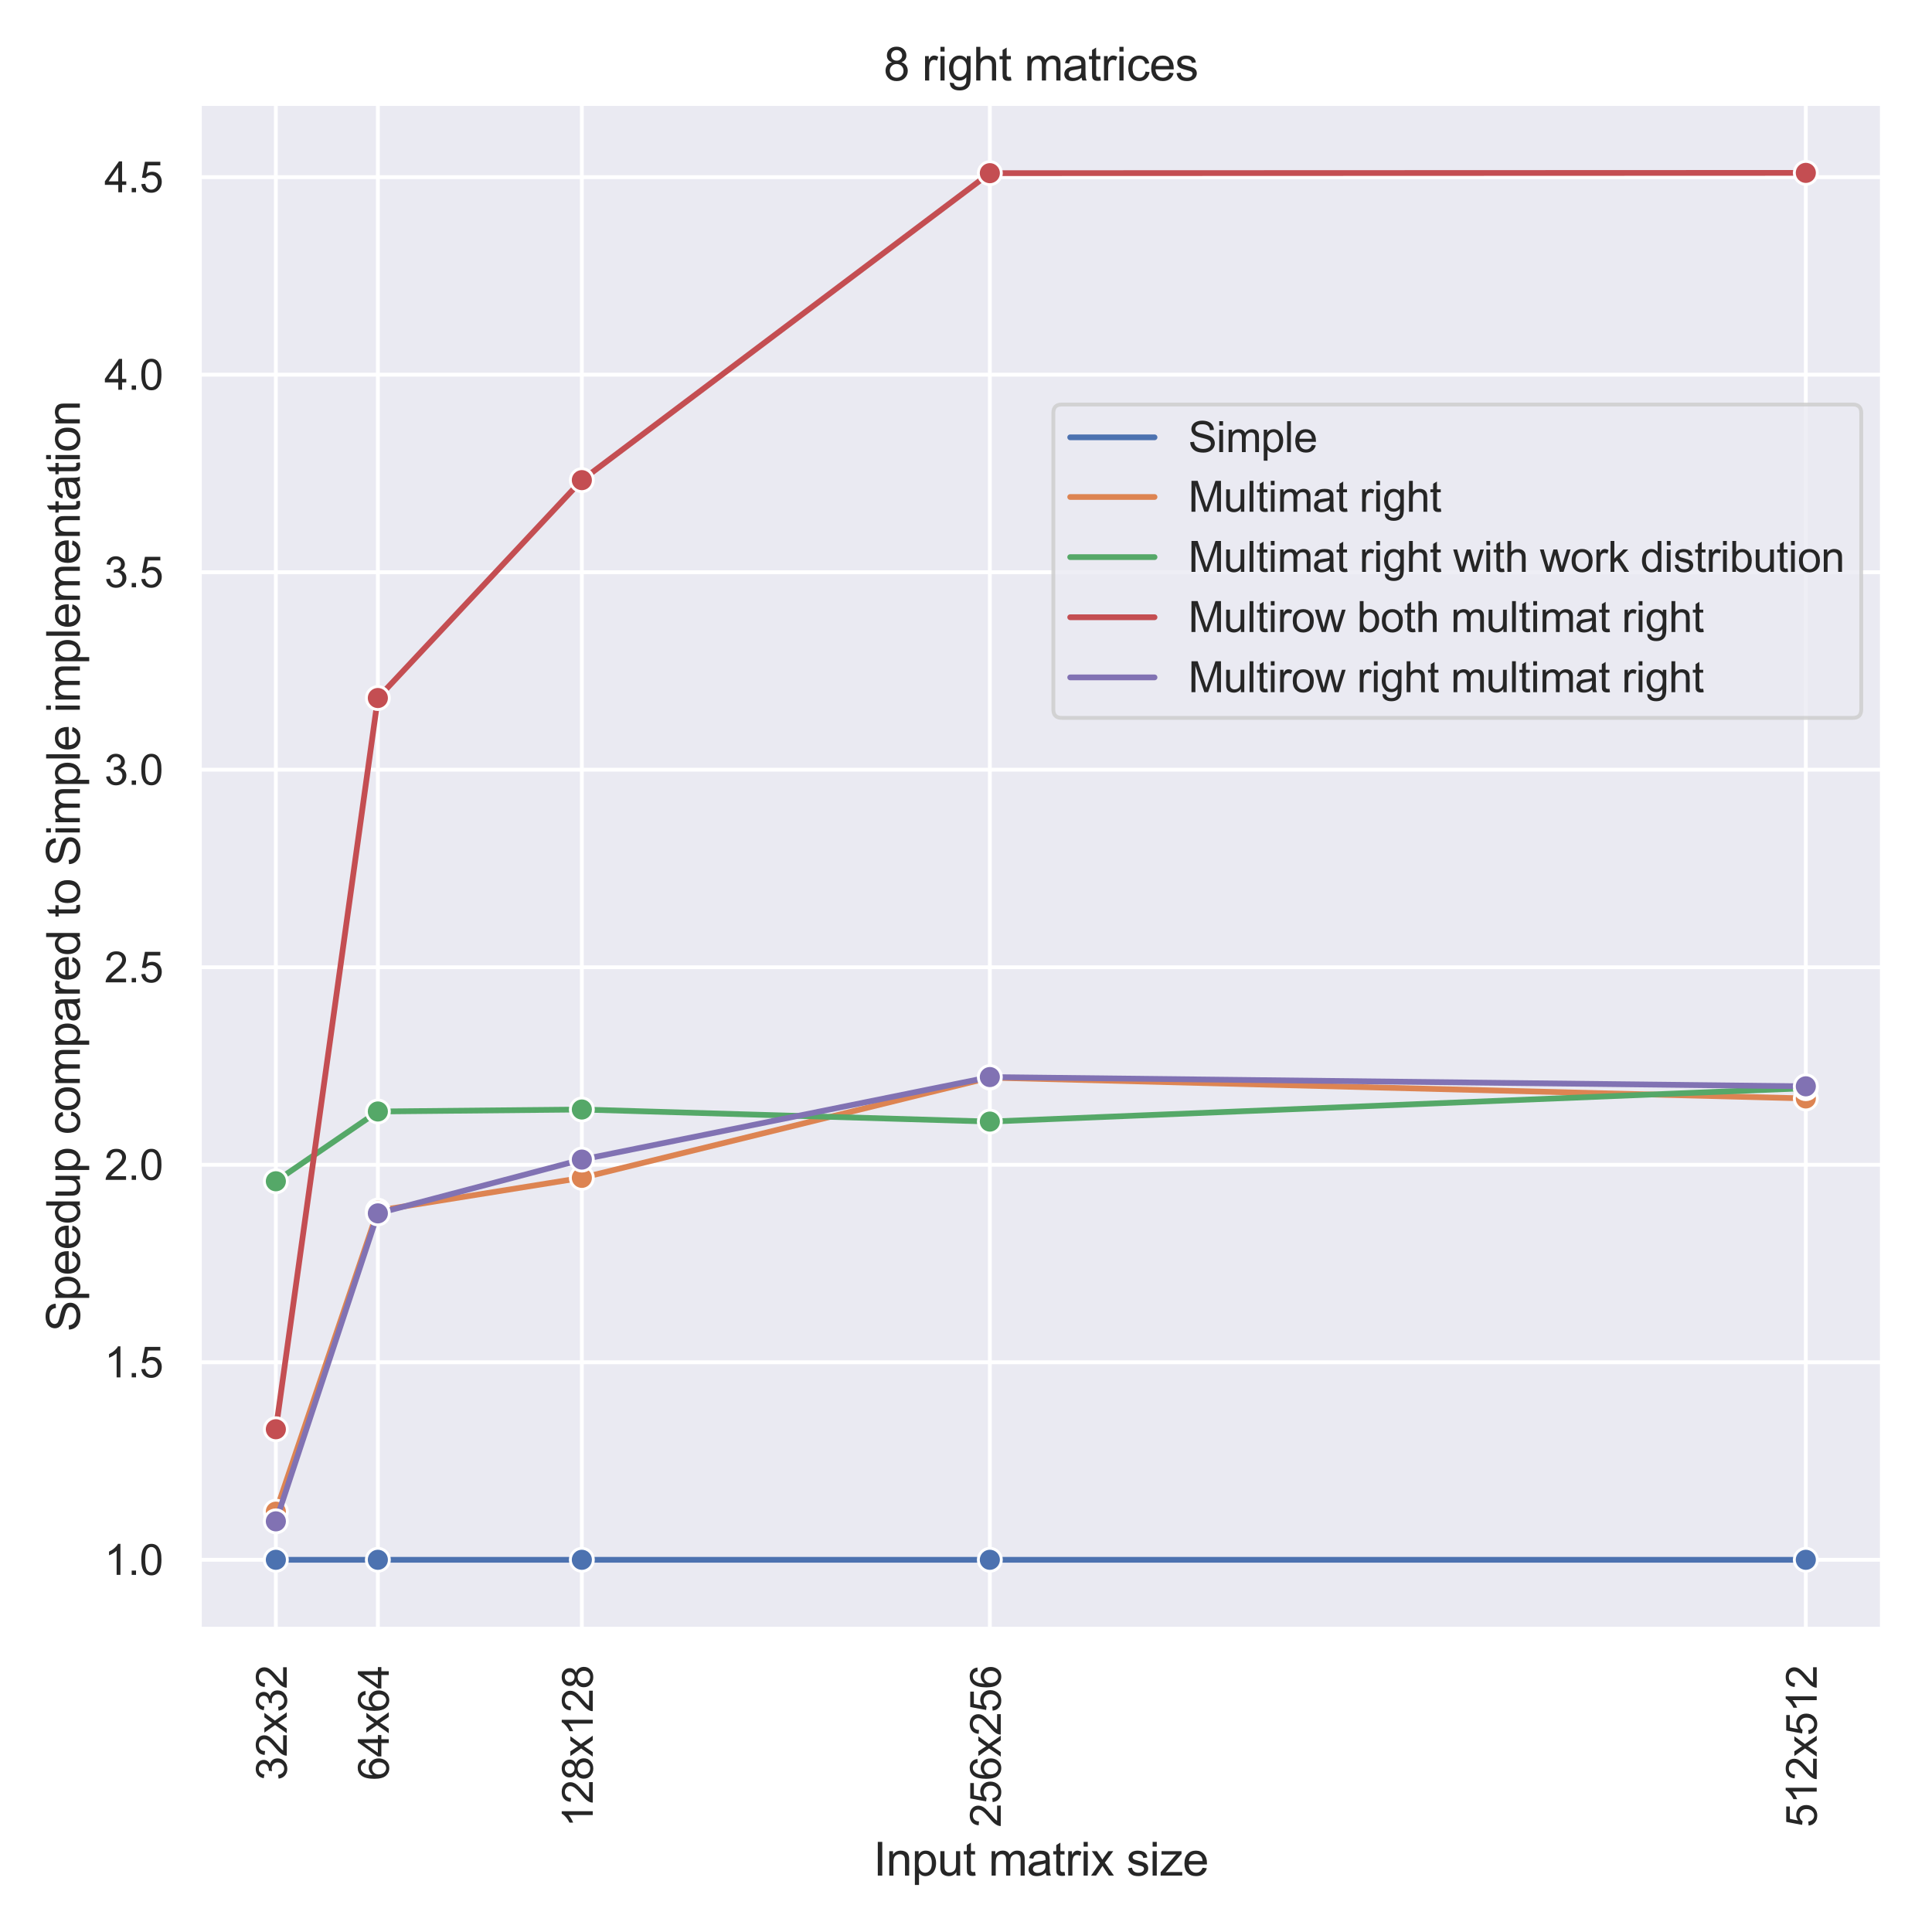 <?xml version="1.0" encoding="utf-8" standalone="no"?>
<!DOCTYPE svg PUBLIC "-//W3C//DTD SVG 1.1//EN"
  "http://www.w3.org/Graphics/SVG/1.1/DTD/svg11.dtd">
<svg xmlns:xlink="http://www.w3.org/1999/xlink" width="504pt" height="504pt" viewBox="0 0 504 504" xmlns="http://www.w3.org/2000/svg" version="1.1">
 <defs>
  <style type="text/css">*{stroke-linejoin: round; stroke-linecap: butt}</style>
 </defs>
 <g id="figure_1">
  <g id="patch_1">
   <path d="M 0 504 
L 504 504 
L 504 0 
L 0 0 
z
" style="fill: #ffffff"/>
  </g>
  <g id="axes_1">
   <g id="patch_2">
    <path d="M 52.007 424.993 
L 491.04 424.993 
L 491.04 27.007 
L 52.007 27.007 
z
" style="fill: #eaeaf2"/>
   </g>
   <g id="matplotlib.axis_1">
    <g id="xtick_1">
     <g id="line2d_1">
      <path d="M 71.963 424.993 
L 71.963 27.007 
" clip-path="url(#pfbb0e0365c)" style="fill: none; stroke: #ffffff; stroke-linecap: round"/>
     </g>
     <g id="text_1">
      <!-- 32x32 -->
      <g style="fill: #262626" transform="translate(74.807 464.461)rotate(-90)scale(0.11 -0.11)">
       <defs>
        <path id="ArialMT-33" d="M 269 1209 
L 831 1284 
Q 928 806 1161 595 
Q 1394 384 1728 384 
Q 2125 384 2398 659 
Q 2672 934 2672 1341 
Q 2672 1728 2419 1979 
Q 2166 2231 1775 2231 
Q 1616 2231 1378 2169 
L 1441 2663 
Q 1497 2656 1531 2656 
Q 1891 2656 2178 2843 
Q 2466 3031 2466 3422 
Q 2466 3731 2256 3934 
Q 2047 4138 1716 4138 
Q 1388 4138 1169 3931 
Q 950 3725 888 3313 
L 325 3413 
Q 428 3978 793 4289 
Q 1159 4600 1703 4600 
Q 2078 4600 2393 4439 
Q 2709 4278 2876 4000 
Q 3044 3722 3044 3409 
Q 3044 3113 2884 2869 
Q 2725 2625 2413 2481 
Q 2819 2388 3044 2092 
Q 3269 1797 3269 1353 
Q 3269 753 2831 336 
Q 2394 -81 1725 -81 
Q 1122 -81 723 278 
Q 325 638 269 1209 
z
" transform="scale(0.016)"/>
        <path id="ArialMT-32" d="M 3222 541 
L 3222 0 
L 194 0 
Q 188 203 259 391 
Q 375 700 629 1000 
Q 884 1300 1366 1694 
Q 2113 2306 2375 2664 
Q 2638 3022 2638 3341 
Q 2638 3675 2398 3904 
Q 2159 4134 1775 4134 
Q 1369 4134 1125 3890 
Q 881 3647 878 3216 
L 300 3275 
Q 359 3922 746 4261 
Q 1134 4600 1788 4600 
Q 2447 4600 2831 4234 
Q 3216 3869 3216 3328 
Q 3216 3053 3103 2787 
Q 2991 2522 2730 2228 
Q 2469 1934 1863 1422 
Q 1356 997 1212 845 
Q 1069 694 975 541 
L 3222 541 
z
" transform="scale(0.016)"/>
        <path id="ArialMT-78" d="M 47 0 
L 1259 1725 
L 138 3319 
L 841 3319 
L 1350 2541 
Q 1494 2319 1581 2169 
Q 1719 2375 1834 2534 
L 2394 3319 
L 3066 3319 
L 1919 1756 
L 3153 0 
L 2463 0 
L 1781 1031 
L 1600 1309 
L 728 0 
L 47 0 
z
" transform="scale(0.016)"/>
       </defs>
       <use xlink:href="#ArialMT-33"/>
       <use xlink:href="#ArialMT-32" x="55.615"/>
       <use xlink:href="#ArialMT-78" x="111.23"/>
       <use xlink:href="#ArialMT-33" x="161.23"/>
       <use xlink:href="#ArialMT-32" x="216.846"/>
      </g>
     </g>
    </g>
    <g id="xtick_2">
     <g id="line2d_2">
      <path d="M 98.571 424.993 
L 98.571 27.007 
" clip-path="url(#pfbb0e0365c)" style="fill: none; stroke: #ffffff; stroke-linecap: round"/>
     </g>
     <g id="text_2">
      <!-- 64x64 -->
      <g style="fill: #262626" transform="translate(101.415 464.461)rotate(-90)scale(0.11 -0.11)">
       <defs>
        <path id="ArialMT-36" d="M 3184 3459 
L 2625 3416 
Q 2550 3747 2413 3897 
Q 2184 4138 1850 4138 
Q 1581 4138 1378 3988 
Q 1113 3794 959 3422 
Q 806 3050 800 2363 
Q 1003 2672 1297 2822 
Q 1591 2972 1913 2972 
Q 2475 2972 2870 2558 
Q 3266 2144 3266 1488 
Q 3266 1056 3080 686 
Q 2894 316 2569 119 
Q 2244 -78 1831 -78 
Q 1128 -78 684 439 
Q 241 956 241 2144 
Q 241 3472 731 4075 
Q 1159 4600 1884 4600 
Q 2425 4600 2770 4297 
Q 3116 3994 3184 3459 
z
M 888 1484 
Q 888 1194 1011 928 
Q 1134 663 1356 523 
Q 1578 384 1822 384 
Q 2178 384 2434 671 
Q 2691 959 2691 1453 
Q 2691 1928 2437 2201 
Q 2184 2475 1800 2475 
Q 1419 2475 1153 2201 
Q 888 1928 888 1484 
z
" transform="scale(0.016)"/>
        <path id="ArialMT-34" d="M 2069 0 
L 2069 1097 
L 81 1097 
L 81 1613 
L 2172 4581 
L 2631 4581 
L 2631 1613 
L 3250 1613 
L 3250 1097 
L 2631 1097 
L 2631 0 
L 2069 0 
z
M 2069 1613 
L 2069 3678 
L 634 1613 
L 2069 1613 
z
" transform="scale(0.016)"/>
       </defs>
       <use xlink:href="#ArialMT-36"/>
       <use xlink:href="#ArialMT-34" x="55.615"/>
       <use xlink:href="#ArialMT-78" x="111.23"/>
       <use xlink:href="#ArialMT-36" x="161.23"/>
       <use xlink:href="#ArialMT-34" x="216.846"/>
      </g>
     </g>
    </g>
    <g id="xtick_3">
     <g id="line2d_3">
      <path d="M 151.787 424.993 
L 151.787 27.007 
" clip-path="url(#pfbb0e0365c)" style="fill: none; stroke: #ffffff; stroke-linecap: round"/>
     </g>
     <g id="text_3">
      <!-- 128x128 -->
      <g style="fill: #262626" transform="translate(154.631 476.695)rotate(-90)scale(0.11 -0.11)">
       <defs>
        <path id="ArialMT-31" d="M 2384 0 
L 1822 0 
L 1822 3584 
Q 1619 3391 1289 3197 
Q 959 3003 697 2906 
L 697 3450 
Q 1169 3672 1522 3987 
Q 1875 4303 2022 4600 
L 2384 4600 
L 2384 0 
z
" transform="scale(0.016)"/>
        <path id="ArialMT-38" d="M 1131 2484 
Q 781 2613 612 2850 
Q 444 3088 444 3419 
Q 444 3919 803 4259 
Q 1163 4600 1759 4600 
Q 2359 4600 2725 4251 
Q 3091 3903 3091 3403 
Q 3091 3084 2923 2848 
Q 2756 2613 2416 2484 
Q 2838 2347 3058 2040 
Q 3278 1734 3278 1309 
Q 3278 722 2862 322 
Q 2447 -78 1769 -78 
Q 1091 -78 675 323 
Q 259 725 259 1325 
Q 259 1772 486 2073 
Q 713 2375 1131 2484 
z
M 1019 3438 
Q 1019 3113 1228 2906 
Q 1438 2700 1772 2700 
Q 2097 2700 2305 2904 
Q 2513 3109 2513 3406 
Q 2513 3716 2298 3927 
Q 2084 4138 1766 4138 
Q 1444 4138 1231 3931 
Q 1019 3725 1019 3438 
z
M 838 1322 
Q 838 1081 952 856 
Q 1066 631 1291 507 
Q 1516 384 1775 384 
Q 2178 384 2440 643 
Q 2703 903 2703 1303 
Q 2703 1709 2433 1975 
Q 2163 2241 1756 2241 
Q 1359 2241 1098 1978 
Q 838 1716 838 1322 
z
" transform="scale(0.016)"/>
       </defs>
       <use xlink:href="#ArialMT-31"/>
       <use xlink:href="#ArialMT-32" x="55.615"/>
       <use xlink:href="#ArialMT-38" x="111.23"/>
       <use xlink:href="#ArialMT-78" x="166.846"/>
       <use xlink:href="#ArialMT-31" x="216.846"/>
       <use xlink:href="#ArialMT-32" x="272.461"/>
       <use xlink:href="#ArialMT-38" x="328.076"/>
      </g>
     </g>
    </g>
    <g id="xtick_4">
     <g id="line2d_4">
      <path d="M 258.219 424.993 
L 258.219 27.007 
" clip-path="url(#pfbb0e0365c)" style="fill: none; stroke: #ffffff; stroke-linecap: round"/>
     </g>
     <g id="text_4">
      <!-- 256x256 -->
      <g style="fill: #262626" transform="translate(261.063 476.695)rotate(-90)scale(0.11 -0.11)">
       <defs>
        <path id="ArialMT-35" d="M 266 1200 
L 856 1250 
Q 922 819 1161 601 
Q 1400 384 1738 384 
Q 2144 384 2425 690 
Q 2706 997 2706 1503 
Q 2706 1984 2436 2262 
Q 2166 2541 1728 2541 
Q 1456 2541 1237 2417 
Q 1019 2294 894 2097 
L 366 2166 
L 809 4519 
L 3088 4519 
L 3088 3981 
L 1259 3981 
L 1013 2750 
Q 1425 3038 1878 3038 
Q 2478 3038 2890 2622 
Q 3303 2206 3303 1553 
Q 3303 931 2941 478 
Q 2500 -78 1738 -78 
Q 1113 -78 717 272 
Q 322 622 266 1200 
z
" transform="scale(0.016)"/>
       </defs>
       <use xlink:href="#ArialMT-32"/>
       <use xlink:href="#ArialMT-35" x="55.615"/>
       <use xlink:href="#ArialMT-36" x="111.23"/>
       <use xlink:href="#ArialMT-78" x="166.846"/>
       <use xlink:href="#ArialMT-32" x="216.846"/>
       <use xlink:href="#ArialMT-35" x="272.461"/>
       <use xlink:href="#ArialMT-36" x="328.076"/>
      </g>
     </g>
    </g>
    <g id="xtick_5">
     <g id="line2d_5">
      <path d="M 471.084 424.993 
L 471.084 27.007 
" clip-path="url(#pfbb0e0365c)" style="fill: none; stroke: #ffffff; stroke-linecap: round"/>
     </g>
     <g id="text_5">
      <!-- 512x512 -->
      <g style="fill: #262626" transform="translate(473.928 476.695)rotate(-90)scale(0.11 -0.11)">
       <use xlink:href="#ArialMT-35"/>
       <use xlink:href="#ArialMT-31" x="55.615"/>
       <use xlink:href="#ArialMT-32" x="111.23"/>
       <use xlink:href="#ArialMT-78" x="166.846"/>
       <use xlink:href="#ArialMT-35" x="216.846"/>
       <use xlink:href="#ArialMT-31" x="272.461"/>
       <use xlink:href="#ArialMT-32" x="328.076"/>
      </g>
     </g>
    </g>
    <g id="text_6">
     <!-- Input matrix size -->
     <g style="fill: #262626" transform="translate(227.844 489.285)scale(0.12 -0.12)">
      <defs>
       <path id="ArialMT-49" d="M 597 0 
L 597 4581 
L 1203 4581 
L 1203 0 
L 597 0 
z
" transform="scale(0.016)"/>
       <path id="ArialMT-6e" d="M 422 0 
L 422 3319 
L 928 3319 
L 928 2847 
Q 1294 3394 1984 3394 
Q 2284 3394 2536 3286 
Q 2788 3178 2913 3003 
Q 3038 2828 3088 2588 
Q 3119 2431 3119 2041 
L 3119 0 
L 2556 0 
L 2556 2019 
Q 2556 2363 2490 2533 
Q 2425 2703 2258 2804 
Q 2091 2906 1866 2906 
Q 1506 2906 1245 2678 
Q 984 2450 984 1813 
L 984 0 
L 422 0 
z
" transform="scale(0.016)"/>
       <path id="ArialMT-70" d="M 422 -1272 
L 422 3319 
L 934 3319 
L 934 2888 
Q 1116 3141 1344 3267 
Q 1572 3394 1897 3394 
Q 2322 3394 2647 3175 
Q 2972 2956 3137 2557 
Q 3303 2159 3303 1684 
Q 3303 1175 3120 767 
Q 2938 359 2589 142 
Q 2241 -75 1856 -75 
Q 1575 -75 1351 44 
Q 1128 163 984 344 
L 984 -1272 
L 422 -1272 
z
M 931 1641 
Q 931 1000 1190 694 
Q 1450 388 1819 388 
Q 2194 388 2461 705 
Q 2728 1022 2728 1688 
Q 2728 2322 2467 2637 
Q 2206 2953 1844 2953 
Q 1484 2953 1207 2617 
Q 931 2281 931 1641 
z
" transform="scale(0.016)"/>
       <path id="ArialMT-75" d="M 2597 0 
L 2597 488 
Q 2209 -75 1544 -75 
Q 1250 -75 995 37 
Q 741 150 617 320 
Q 494 491 444 738 
Q 409 903 409 1263 
L 409 3319 
L 972 3319 
L 972 1478 
Q 972 1038 1006 884 
Q 1059 663 1231 536 
Q 1403 409 1656 409 
Q 1909 409 2131 539 
Q 2353 669 2445 892 
Q 2538 1116 2538 1541 
L 2538 3319 
L 3100 3319 
L 3100 0 
L 2597 0 
z
" transform="scale(0.016)"/>
       <path id="ArialMT-74" d="M 1650 503 
L 1731 6 
Q 1494 -44 1306 -44 
Q 1000 -44 831 53 
Q 663 150 594 308 
Q 525 466 525 972 
L 525 2881 
L 113 2881 
L 113 3319 
L 525 3319 
L 525 4141 
L 1084 4478 
L 1084 3319 
L 1650 3319 
L 1650 2881 
L 1084 2881 
L 1084 941 
Q 1084 700 1114 631 
Q 1144 563 1211 522 
Q 1278 481 1403 481 
Q 1497 481 1650 503 
z
" transform="scale(0.016)"/>
       <path id="ArialMT-20" transform="scale(0.016)"/>
       <path id="ArialMT-6d" d="M 422 0 
L 422 3319 
L 925 3319 
L 925 2853 
Q 1081 3097 1340 3245 
Q 1600 3394 1931 3394 
Q 2300 3394 2536 3241 
Q 2772 3088 2869 2813 
Q 3263 3394 3894 3394 
Q 4388 3394 4653 3120 
Q 4919 2847 4919 2278 
L 4919 0 
L 4359 0 
L 4359 2091 
Q 4359 2428 4304 2576 
Q 4250 2725 4106 2815 
Q 3963 2906 3769 2906 
Q 3419 2906 3187 2673 
Q 2956 2441 2956 1928 
L 2956 0 
L 2394 0 
L 2394 2156 
Q 2394 2531 2256 2718 
Q 2119 2906 1806 2906 
Q 1569 2906 1367 2781 
Q 1166 2656 1075 2415 
Q 984 2175 984 1722 
L 984 0 
L 422 0 
z
" transform="scale(0.016)"/>
       <path id="ArialMT-61" d="M 2588 409 
Q 2275 144 1986 34 
Q 1697 -75 1366 -75 
Q 819 -75 525 192 
Q 231 459 231 875 
Q 231 1119 342 1320 
Q 453 1522 633 1644 
Q 813 1766 1038 1828 
Q 1203 1872 1538 1913 
Q 2219 1994 2541 2106 
Q 2544 2222 2544 2253 
Q 2544 2597 2384 2738 
Q 2169 2928 1744 2928 
Q 1347 2928 1158 2789 
Q 969 2650 878 2297 
L 328 2372 
Q 403 2725 575 2942 
Q 747 3159 1072 3276 
Q 1397 3394 1825 3394 
Q 2250 3394 2515 3294 
Q 2781 3194 2906 3042 
Q 3031 2891 3081 2659 
Q 3109 2516 3109 2141 
L 3109 1391 
Q 3109 606 3145 398 
Q 3181 191 3288 0 
L 2700 0 
Q 2613 175 2588 409 
z
M 2541 1666 
Q 2234 1541 1622 1453 
Q 1275 1403 1131 1340 
Q 988 1278 909 1158 
Q 831 1038 831 891 
Q 831 666 1001 516 
Q 1172 366 1500 366 
Q 1825 366 2078 508 
Q 2331 650 2450 897 
Q 2541 1088 2541 1459 
L 2541 1666 
z
" transform="scale(0.016)"/>
       <path id="ArialMT-72" d="M 416 0 
L 416 3319 
L 922 3319 
L 922 2816 
Q 1116 3169 1280 3281 
Q 1444 3394 1641 3394 
Q 1925 3394 2219 3213 
L 2025 2691 
Q 1819 2813 1613 2813 
Q 1428 2813 1281 2702 
Q 1134 2591 1072 2394 
Q 978 2094 978 1738 
L 978 0 
L 416 0 
z
" transform="scale(0.016)"/>
       <path id="ArialMT-69" d="M 425 3934 
L 425 4581 
L 988 4581 
L 988 3934 
L 425 3934 
z
M 425 0 
L 425 3319 
L 988 3319 
L 988 0 
L 425 0 
z
" transform="scale(0.016)"/>
       <path id="ArialMT-73" d="M 197 991 
L 753 1078 
Q 800 744 1014 566 
Q 1228 388 1613 388 
Q 2000 388 2187 545 
Q 2375 703 2375 916 
Q 2375 1106 2209 1216 
Q 2094 1291 1634 1406 
Q 1016 1563 777 1677 
Q 538 1791 414 1992 
Q 291 2194 291 2438 
Q 291 2659 392 2848 
Q 494 3038 669 3163 
Q 800 3259 1026 3326 
Q 1253 3394 1513 3394 
Q 1903 3394 2198 3281 
Q 2494 3169 2634 2976 
Q 2775 2784 2828 2463 
L 2278 2388 
Q 2241 2644 2061 2787 
Q 1881 2931 1553 2931 
Q 1166 2931 1000 2803 
Q 834 2675 834 2503 
Q 834 2394 903 2306 
Q 972 2216 1119 2156 
Q 1203 2125 1616 2013 
Q 2213 1853 2448 1751 
Q 2684 1650 2818 1456 
Q 2953 1263 2953 975 
Q 2953 694 2789 445 
Q 2625 197 2315 61 
Q 2006 -75 1616 -75 
Q 969 -75 630 194 
Q 291 463 197 991 
z
" transform="scale(0.016)"/>
       <path id="ArialMT-7a" d="M 125 0 
L 125 456 
L 2238 2881 
Q 1878 2863 1603 2863 
L 250 2863 
L 250 3319 
L 2963 3319 
L 2963 2947 
L 1166 841 
L 819 456 
Q 1197 484 1528 484 
L 3063 484 
L 3063 0 
L 125 0 
z
" transform="scale(0.016)"/>
       <path id="ArialMT-65" d="M 2694 1069 
L 3275 997 
Q 3138 488 2766 206 
Q 2394 -75 1816 -75 
Q 1088 -75 661 373 
Q 234 822 234 1631 
Q 234 2469 665 2931 
Q 1097 3394 1784 3394 
Q 2450 3394 2872 2941 
Q 3294 2488 3294 1666 
Q 3294 1616 3291 1516 
L 816 1516 
Q 847 969 1125 678 
Q 1403 388 1819 388 
Q 2128 388 2347 550 
Q 2566 713 2694 1069 
z
M 847 1978 
L 2700 1978 
Q 2663 2397 2488 2606 
Q 2219 2931 1791 2931 
Q 1403 2931 1139 2672 
Q 875 2413 847 1978 
z
" transform="scale(0.016)"/>
      </defs>
      <use xlink:href="#ArialMT-49"/>
      <use xlink:href="#ArialMT-6e" x="27.783"/>
      <use xlink:href="#ArialMT-70" x="83.398"/>
      <use xlink:href="#ArialMT-75" x="139.014"/>
      <use xlink:href="#ArialMT-74" x="194.629"/>
      <use xlink:href="#ArialMT-20" x="222.412"/>
      <use xlink:href="#ArialMT-6d" x="250.195"/>
      <use xlink:href="#ArialMT-61" x="333.496"/>
      <use xlink:href="#ArialMT-74" x="389.111"/>
      <use xlink:href="#ArialMT-72" x="416.895"/>
      <use xlink:href="#ArialMT-69" x="450.195"/>
      <use xlink:href="#ArialMT-78" x="472.412"/>
      <use xlink:href="#ArialMT-20" x="522.412"/>
      <use xlink:href="#ArialMT-73" x="550.195"/>
      <use xlink:href="#ArialMT-69" x="600.195"/>
      <use xlink:href="#ArialMT-7a" x="622.412"/>
      <use xlink:href="#ArialMT-65" x="672.412"/>
     </g>
    </g>
   </g>
   <g id="matplotlib.axis_2">
    <g id="ytick_1">
     <g id="line2d_6">
      <path d="M 52.007 406.903 
L 491.04 406.903 
" clip-path="url(#pfbb0e0365c)" style="fill: none; stroke: #ffffff; stroke-linecap: round"/>
     </g>
     <g id="text_7">
      <!-- 1.0 -->
      <g style="fill: #262626" transform="translate(27.217 410.84)scale(0.11 -0.11)">
       <defs>
        <path id="ArialMT-2e" d="M 581 0 
L 581 641 
L 1222 641 
L 1222 0 
L 581 0 
z
" transform="scale(0.016)"/>
        <path id="ArialMT-30" d="M 266 2259 
Q 266 3072 433 3567 
Q 600 4063 929 4331 
Q 1259 4600 1759 4600 
Q 2128 4600 2406 4451 
Q 2684 4303 2865 4023 
Q 3047 3744 3150 3342 
Q 3253 2941 3253 2259 
Q 3253 1453 3087 958 
Q 2922 463 2592 192 
Q 2263 -78 1759 -78 
Q 1097 -78 719 397 
Q 266 969 266 2259 
z
M 844 2259 
Q 844 1131 1108 757 
Q 1372 384 1759 384 
Q 2147 384 2411 759 
Q 2675 1134 2675 2259 
Q 2675 3391 2411 3762 
Q 2147 4134 1753 4134 
Q 1366 4134 1134 3806 
Q 844 3388 844 2259 
z
" transform="scale(0.016)"/>
       </defs>
       <use xlink:href="#ArialMT-31"/>
       <use xlink:href="#ArialMT-2e" x="55.615"/>
       <use xlink:href="#ArialMT-30" x="83.398"/>
      </g>
     </g>
    </g>
    <g id="ytick_2">
     <g id="line2d_7">
      <path d="M 52.007 355.376 
L 491.04 355.376 
" clip-path="url(#pfbb0e0365c)" style="fill: none; stroke: #ffffff; stroke-linecap: round"/>
     </g>
     <g id="text_8">
      <!-- 1.5 -->
      <g style="fill: #262626" transform="translate(27.217 359.313)scale(0.11 -0.11)">
       <use xlink:href="#ArialMT-31"/>
       <use xlink:href="#ArialMT-2e" x="55.615"/>
       <use xlink:href="#ArialMT-35" x="83.398"/>
      </g>
     </g>
    </g>
    <g id="ytick_3">
     <g id="line2d_8">
      <path d="M 52.007 303.849 
L 491.04 303.849 
" clip-path="url(#pfbb0e0365c)" style="fill: none; stroke: #ffffff; stroke-linecap: round"/>
     </g>
     <g id="text_9">
      <!-- 2.0 -->
      <g style="fill: #262626" transform="translate(27.217 307.786)scale(0.11 -0.11)">
       <use xlink:href="#ArialMT-32"/>
       <use xlink:href="#ArialMT-2e" x="55.615"/>
       <use xlink:href="#ArialMT-30" x="83.398"/>
      </g>
     </g>
    </g>
    <g id="ytick_4">
     <g id="line2d_9">
      <path d="M 52.007 252.322 
L 491.04 252.322 
" clip-path="url(#pfbb0e0365c)" style="fill: none; stroke: #ffffff; stroke-linecap: round"/>
     </g>
     <g id="text_10">
      <!-- 2.5 -->
      <g style="fill: #262626" transform="translate(27.217 256.259)scale(0.11 -0.11)">
       <use xlink:href="#ArialMT-32"/>
       <use xlink:href="#ArialMT-2e" x="55.615"/>
       <use xlink:href="#ArialMT-35" x="83.398"/>
      </g>
     </g>
    </g>
    <g id="ytick_5">
     <g id="line2d_10">
      <path d="M 52.007 200.796 
L 491.04 200.796 
" clip-path="url(#pfbb0e0365c)" style="fill: none; stroke: #ffffff; stroke-linecap: round"/>
     </g>
     <g id="text_11">
      <!-- 3.0 -->
      <g style="fill: #262626" transform="translate(27.217 204.732)scale(0.11 -0.11)">
       <use xlink:href="#ArialMT-33"/>
       <use xlink:href="#ArialMT-2e" x="55.615"/>
       <use xlink:href="#ArialMT-30" x="83.398"/>
      </g>
     </g>
    </g>
    <g id="ytick_6">
     <g id="line2d_11">
      <path d="M 52.007 149.269 
L 491.04 149.269 
" clip-path="url(#pfbb0e0365c)" style="fill: none; stroke: #ffffff; stroke-linecap: round"/>
     </g>
     <g id="text_12">
      <!-- 3.5 -->
      <g style="fill: #262626" transform="translate(27.217 153.206)scale(0.11 -0.11)">
       <use xlink:href="#ArialMT-33"/>
       <use xlink:href="#ArialMT-2e" x="55.615"/>
       <use xlink:href="#ArialMT-35" x="83.398"/>
      </g>
     </g>
    </g>
    <g id="ytick_7">
     <g id="line2d_12">
      <path d="M 52.007 97.742 
L 491.04 97.742 
" clip-path="url(#pfbb0e0365c)" style="fill: none; stroke: #ffffff; stroke-linecap: round"/>
     </g>
     <g id="text_13">
      <!-- 4.0 -->
      <g style="fill: #262626" transform="translate(27.217 101.679)scale(0.11 -0.11)">
       <use xlink:href="#ArialMT-34"/>
       <use xlink:href="#ArialMT-2e" x="55.615"/>
       <use xlink:href="#ArialMT-30" x="83.398"/>
      </g>
     </g>
    </g>
    <g id="ytick_8">
     <g id="line2d_13">
      <path d="M 52.007 46.215 
L 491.04 46.215 
" clip-path="url(#pfbb0e0365c)" style="fill: none; stroke: #ffffff; stroke-linecap: round"/>
     </g>
     <g id="text_14">
      <!-- 4.5 -->
      <g style="fill: #262626" transform="translate(27.217 50.152)scale(0.11 -0.11)">
       <use xlink:href="#ArialMT-34"/>
       <use xlink:href="#ArialMT-2e" x="55.615"/>
       <use xlink:href="#ArialMT-35" x="83.398"/>
      </g>
     </g>
    </g>
    <g id="text_15">
     <!-- Speedup compared to Simple implementation -->
     <g style="fill: #262626" transform="translate(20.832 347.395)rotate(-90)scale(0.12 -0.12)">
      <defs>
       <path id="ArialMT-53" d="M 288 1472 
L 859 1522 
Q 900 1178 1048 958 
Q 1197 738 1509 602 
Q 1822 466 2213 466 
Q 2559 466 2825 569 
Q 3091 672 3220 851 
Q 3350 1031 3350 1244 
Q 3350 1459 3225 1620 
Q 3100 1781 2813 1891 
Q 2628 1963 1997 2114 
Q 1366 2266 1113 2400 
Q 784 2572 623 2826 
Q 463 3081 463 3397 
Q 463 3744 659 4045 
Q 856 4347 1234 4503 
Q 1613 4659 2075 4659 
Q 2584 4659 2973 4495 
Q 3363 4331 3572 4012 
Q 3781 3694 3797 3291 
L 3216 3247 
Q 3169 3681 2898 3903 
Q 2628 4125 2100 4125 
Q 1550 4125 1298 3923 
Q 1047 3722 1047 3438 
Q 1047 3191 1225 3031 
Q 1400 2872 2139 2705 
Q 2878 2538 3153 2413 
Q 3553 2228 3743 1945 
Q 3934 1663 3934 1294 
Q 3934 928 3725 604 
Q 3516 281 3123 101 
Q 2731 -78 2241 -78 
Q 1619 -78 1198 103 
Q 778 284 539 648 
Q 300 1013 288 1472 
z
" transform="scale(0.016)"/>
       <path id="ArialMT-64" d="M 2575 0 
L 2575 419 
Q 2259 -75 1647 -75 
Q 1250 -75 917 144 
Q 584 363 401 755 
Q 219 1147 219 1656 
Q 219 2153 384 2558 
Q 550 2963 881 3178 
Q 1213 3394 1622 3394 
Q 1922 3394 2156 3267 
Q 2391 3141 2538 2938 
L 2538 4581 
L 3097 4581 
L 3097 0 
L 2575 0 
z
M 797 1656 
Q 797 1019 1065 703 
Q 1334 388 1700 388 
Q 2069 388 2326 689 
Q 2584 991 2584 1609 
Q 2584 2291 2321 2609 
Q 2059 2928 1675 2928 
Q 1300 2928 1048 2622 
Q 797 2316 797 1656 
z
" transform="scale(0.016)"/>
       <path id="ArialMT-63" d="M 2588 1216 
L 3141 1144 
Q 3050 572 2676 248 
Q 2303 -75 1759 -75 
Q 1078 -75 664 370 
Q 250 816 250 1647 
Q 250 2184 428 2587 
Q 606 2991 970 3192 
Q 1334 3394 1763 3394 
Q 2303 3394 2647 3120 
Q 2991 2847 3088 2344 
L 2541 2259 
Q 2463 2594 2264 2762 
Q 2066 2931 1784 2931 
Q 1359 2931 1093 2626 
Q 828 2322 828 1663 
Q 828 994 1084 691 
Q 1341 388 1753 388 
Q 2084 388 2306 591 
Q 2528 794 2588 1216 
z
" transform="scale(0.016)"/>
       <path id="ArialMT-6f" d="M 213 1659 
Q 213 2581 725 3025 
Q 1153 3394 1769 3394 
Q 2453 3394 2887 2945 
Q 3322 2497 3322 1706 
Q 3322 1066 3130 698 
Q 2938 331 2570 128 
Q 2203 -75 1769 -75 
Q 1072 -75 642 372 
Q 213 819 213 1659 
z
M 791 1659 
Q 791 1022 1069 705 
Q 1347 388 1769 388 
Q 2188 388 2466 706 
Q 2744 1025 2744 1678 
Q 2744 2294 2464 2611 
Q 2184 2928 1769 2928 
Q 1347 2928 1069 2612 
Q 791 2297 791 1659 
z
" transform="scale(0.016)"/>
       <path id="ArialMT-6c" d="M 409 0 
L 409 4581 
L 972 4581 
L 972 0 
L 409 0 
z
" transform="scale(0.016)"/>
      </defs>
      <use xlink:href="#ArialMT-53"/>
      <use xlink:href="#ArialMT-70" x="66.699"/>
      <use xlink:href="#ArialMT-65" x="122.314"/>
      <use xlink:href="#ArialMT-65" x="177.93"/>
      <use xlink:href="#ArialMT-64" x="233.545"/>
      <use xlink:href="#ArialMT-75" x="289.16"/>
      <use xlink:href="#ArialMT-70" x="344.775"/>
      <use xlink:href="#ArialMT-20" x="400.391"/>
      <use xlink:href="#ArialMT-63" x="428.174"/>
      <use xlink:href="#ArialMT-6f" x="478.174"/>
      <use xlink:href="#ArialMT-6d" x="533.789"/>
      <use xlink:href="#ArialMT-70" x="617.09"/>
      <use xlink:href="#ArialMT-61" x="672.705"/>
      <use xlink:href="#ArialMT-72" x="728.32"/>
      <use xlink:href="#ArialMT-65" x="761.621"/>
      <use xlink:href="#ArialMT-64" x="817.236"/>
      <use xlink:href="#ArialMT-20" x="872.852"/>
      <use xlink:href="#ArialMT-74" x="900.635"/>
      <use xlink:href="#ArialMT-6f" x="928.418"/>
      <use xlink:href="#ArialMT-20" x="984.033"/>
      <use xlink:href="#ArialMT-53" x="1011.816"/>
      <use xlink:href="#ArialMT-69" x="1078.516"/>
      <use xlink:href="#ArialMT-6d" x="1100.732"/>
      <use xlink:href="#ArialMT-70" x="1184.033"/>
      <use xlink:href="#ArialMT-6c" x="1239.648"/>
      <use xlink:href="#ArialMT-65" x="1261.865"/>
      <use xlink:href="#ArialMT-20" x="1317.48"/>
      <use xlink:href="#ArialMT-69" x="1345.264"/>
      <use xlink:href="#ArialMT-6d" x="1367.48"/>
      <use xlink:href="#ArialMT-70" x="1450.781"/>
      <use xlink:href="#ArialMT-6c" x="1506.396"/>
      <use xlink:href="#ArialMT-65" x="1528.613"/>
      <use xlink:href="#ArialMT-6d" x="1584.229"/>
      <use xlink:href="#ArialMT-65" x="1667.529"/>
      <use xlink:href="#ArialMT-6e" x="1723.145"/>
      <use xlink:href="#ArialMT-74" x="1778.76"/>
      <use xlink:href="#ArialMT-61" x="1806.543"/>
      <use xlink:href="#ArialMT-74" x="1862.158"/>
      <use xlink:href="#ArialMT-69" x="1889.941"/>
      <use xlink:href="#ArialMT-6f" x="1912.158"/>
      <use xlink:href="#ArialMT-6e" x="1967.773"/>
     </g>
    </g>
   </g>
   <g id="line2d_14">
    <path d="M 71.963 406.903 
L 98.571 406.903 
L 151.787 406.903 
L 258.219 406.903 
L 471.084 406.903 
" clip-path="url(#pfbb0e0365c)" style="fill: none; stroke: #4c72b0; stroke-width: 1.5; stroke-linecap: round"/>
    <defs>
     <path id="m26c52e4c10" d="M 0 3 
C 0.796 3 1.559 2.684 2.121 2.121 
C 2.684 1.559 3 0.796 3 0 
C 3 -0.796 2.684 -1.559 2.121 -2.121 
C 1.559 -2.684 0.796 -3 0 -3 
C -0.796 -3 -1.559 -2.684 -2.121 -2.121 
C -2.684 -1.559 -3 -0.796 -3 0 
C -3 0.796 -2.684 1.559 -2.121 2.121 
C -1.559 2.684 -0.796 3 0 3 
z
" style="stroke: #ffffff; stroke-width: 0.75"/>
    </defs>
    <g clip-path="url(#pfbb0e0365c)">
     <use xlink:href="#m26c52e4c10" x="71.963" y="406.903" style="fill: #4c72b0; stroke: #ffffff; stroke-width: 0.75"/>
     <use xlink:href="#m26c52e4c10" x="98.571" y="406.903" style="fill: #4c72b0; stroke: #ffffff; stroke-width: 0.75"/>
     <use xlink:href="#m26c52e4c10" x="151.787" y="406.903" style="fill: #4c72b0; stroke: #ffffff; stroke-width: 0.75"/>
     <use xlink:href="#m26c52e4c10" x="258.219" y="406.903" style="fill: #4c72b0; stroke: #ffffff; stroke-width: 0.75"/>
     <use xlink:href="#m26c52e4c10" x="471.084" y="406.903" style="fill: #4c72b0; stroke: #ffffff; stroke-width: 0.75"/>
    </g>
   </g>
   <g id="line2d_15">
    <path d="M 71.963 394.349 
L 98.571 315.808 
L 151.787 307.266 
L 258.219 281.118 
L 471.084 286.551 
" clip-path="url(#pfbb0e0365c)" style="fill: none; stroke: #dd8452; stroke-width: 1.5; stroke-linecap: round"/>
    <defs>
     <path id="m1543a834cb" d="M 0 3 
C 0.796 3 1.559 2.684 2.121 2.121 
C 2.684 1.559 3 0.796 3 0 
C 3 -0.796 2.684 -1.559 2.121 -2.121 
C 1.559 -2.684 0.796 -3 0 -3 
C -0.796 -3 -1.559 -2.684 -2.121 -2.121 
C -2.684 -1.559 -3 -0.796 -3 0 
C -3 0.796 -2.684 1.559 -2.121 2.121 
C -1.559 2.684 -0.796 3 0 3 
z
" style="stroke: #ffffff; stroke-width: 0.75"/>
    </defs>
    <g clip-path="url(#pfbb0e0365c)">
     <use xlink:href="#m1543a834cb" x="71.963" y="394.349" style="fill: #dd8452; stroke: #ffffff; stroke-width: 0.75"/>
     <use xlink:href="#m1543a834cb" x="98.571" y="315.808" style="fill: #dd8452; stroke: #ffffff; stroke-width: 0.75"/>
     <use xlink:href="#m1543a834cb" x="151.787" y="307.266" style="fill: #dd8452; stroke: #ffffff; stroke-width: 0.75"/>
     <use xlink:href="#m1543a834cb" x="258.219" y="281.118" style="fill: #dd8452; stroke: #ffffff; stroke-width: 0.75"/>
     <use xlink:href="#m1543a834cb" x="471.084" y="286.551" style="fill: #dd8452; stroke: #ffffff; stroke-width: 0.75"/>
    </g>
   </g>
   <g id="line2d_16">
    <path d="M 71.963 308.158 
L 98.571 289.955 
L 151.787 289.438 
L 258.219 292.587 
L 471.084 283.874 
" clip-path="url(#pfbb0e0365c)" style="fill: none; stroke: #55a868; stroke-width: 1.5; stroke-linecap: round"/>
    <defs>
     <path id="m80b42d5711" d="M 0 3 
C 0.796 3 1.559 2.684 2.121 2.121 
C 2.684 1.559 3 0.796 3 0 
C 3 -0.796 2.684 -1.559 2.121 -2.121 
C 1.559 -2.684 0.796 -3 0 -3 
C -0.796 -3 -1.559 -2.684 -2.121 -2.121 
C -2.684 -1.559 -3 -0.796 -3 0 
C -3 0.796 -2.684 1.559 -2.121 2.121 
C -1.559 2.684 -0.796 3 0 3 
z
" style="stroke: #ffffff; stroke-width: 0.75"/>
    </defs>
    <g clip-path="url(#pfbb0e0365c)">
     <use xlink:href="#m80b42d5711" x="71.963" y="308.158" style="fill: #55a868; stroke: #ffffff; stroke-width: 0.75"/>
     <use xlink:href="#m80b42d5711" x="98.571" y="289.955" style="fill: #55a868; stroke: #ffffff; stroke-width: 0.75"/>
     <use xlink:href="#m80b42d5711" x="151.787" y="289.438" style="fill: #55a868; stroke: #ffffff; stroke-width: 0.75"/>
     <use xlink:href="#m80b42d5711" x="258.219" y="292.587" style="fill: #55a868; stroke: #ffffff; stroke-width: 0.75"/>
     <use xlink:href="#m80b42d5711" x="471.084" y="283.874" style="fill: #55a868; stroke: #ffffff; stroke-width: 0.75"/>
    </g>
   </g>
   <g id="line2d_17">
    <path d="M 71.963 372.847 
L 98.571 182.093 
L 151.787 125.252 
L 258.219 45.175 
L 471.084 45.097 
" clip-path="url(#pfbb0e0365c)" style="fill: none; stroke: #c44e52; stroke-width: 1.5; stroke-linecap: round"/>
    <defs>
     <path id="m604f7f6acf" d="M 0 3 
C 0.796 3 1.559 2.684 2.121 2.121 
C 2.684 1.559 3 0.796 3 0 
C 3 -0.796 2.684 -1.559 2.121 -2.121 
C 1.559 -2.684 0.796 -3 0 -3 
C -0.796 -3 -1.559 -2.684 -2.121 -2.121 
C -2.684 -1.559 -3 -0.796 -3 0 
C -3 0.796 -2.684 1.559 -2.121 2.121 
C -1.559 2.684 -0.796 3 0 3 
z
" style="stroke: #ffffff; stroke-width: 0.75"/>
    </defs>
    <g clip-path="url(#pfbb0e0365c)">
     <use xlink:href="#m604f7f6acf" x="71.963" y="372.847" style="fill: #c44e52; stroke: #ffffff; stroke-width: 0.75"/>
     <use xlink:href="#m604f7f6acf" x="98.571" y="182.093" style="fill: #c44e52; stroke: #ffffff; stroke-width: 0.75"/>
     <use xlink:href="#m604f7f6acf" x="151.787" y="125.252" style="fill: #c44e52; stroke: #ffffff; stroke-width: 0.75"/>
     <use xlink:href="#m604f7f6acf" x="258.219" y="45.175" style="fill: #c44e52; stroke: #ffffff; stroke-width: 0.75"/>
     <use xlink:href="#m604f7f6acf" x="471.084" y="45.097" style="fill: #c44e52; stroke: #ffffff; stroke-width: 0.75"/>
    </g>
   </g>
   <g id="line2d_18">
    <path d="M 71.963 396.873 
L 98.571 316.533 
L 151.787 302.501 
L 258.219 280.973 
L 471.084 283.389 
" clip-path="url(#pfbb0e0365c)" style="fill: none; stroke: #8172b3; stroke-width: 1.5; stroke-linecap: round"/>
    <defs>
     <path id="m8f851f0f61" d="M 0 3 
C 0.796 3 1.559 2.684 2.121 2.121 
C 2.684 1.559 3 0.796 3 0 
C 3 -0.796 2.684 -1.559 2.121 -2.121 
C 1.559 -2.684 0.796 -3 0 -3 
C -0.796 -3 -1.559 -2.684 -2.121 -2.121 
C -2.684 -1.559 -3 -0.796 -3 0 
C -3 0.796 -2.684 1.559 -2.121 2.121 
C -1.559 2.684 -0.796 3 0 3 
z
" style="stroke: #ffffff; stroke-width: 0.75"/>
    </defs>
    <g clip-path="url(#pfbb0e0365c)">
     <use xlink:href="#m8f851f0f61" x="71.963" y="396.873" style="fill: #8172b3; stroke: #ffffff; stroke-width: 0.75"/>
     <use xlink:href="#m8f851f0f61" x="98.571" y="316.533" style="fill: #8172b3; stroke: #ffffff; stroke-width: 0.75"/>
     <use xlink:href="#m8f851f0f61" x="151.787" y="302.501" style="fill: #8172b3; stroke: #ffffff; stroke-width: 0.75"/>
     <use xlink:href="#m8f851f0f61" x="258.219" y="280.973" style="fill: #8172b3; stroke: #ffffff; stroke-width: 0.75"/>
     <use xlink:href="#m8f851f0f61" x="471.084" y="283.389" style="fill: #8172b3; stroke: #ffffff; stroke-width: 0.75"/>
    </g>
   </g>
   <g id="line2d_19"/>
   <g id="line2d_20"/>
   <g id="line2d_21"/>
   <g id="line2d_22"/>
   <g id="line2d_23"/>
   <g id="patch_3">
    <path d="M 52.007 424.993 
L 52.007 27.007 
" style="fill: none; stroke: #ffffff; stroke-width: 1.25; stroke-linejoin: miter; stroke-linecap: square"/>
   </g>
   <g id="patch_4">
    <path d="M 491.04 424.993 
L 491.04 27.007 
" style="fill: none; stroke: #ffffff; stroke-width: 1.25; stroke-linejoin: miter; stroke-linecap: square"/>
   </g>
   <g id="patch_5">
    <path d="M 52.007 424.993 
L 491.04 424.993 
" style="fill: none; stroke: #ffffff; stroke-width: 1.25; stroke-linejoin: miter; stroke-linecap: square"/>
   </g>
   <g id="patch_6">
    <path d="M 52.007 27.007 
L 491.04 27.007 
" style="fill: none; stroke: #ffffff; stroke-width: 1.25; stroke-linejoin: miter; stroke-linecap: square"/>
   </g>
   <g id="text_16">
    <!-- 8 right matrices -->
    <g style="fill: #262626" transform="translate(230.513 21.007)scale(0.12 -0.12)">
     <defs>
      <path id="ArialMT-67" d="M 319 -275 
L 866 -356 
Q 900 -609 1056 -725 
Q 1266 -881 1628 -881 
Q 2019 -881 2231 -725 
Q 2444 -569 2519 -288 
Q 2563 -116 2559 434 
Q 2191 0 1641 0 
Q 956 0 581 494 
Q 206 988 206 1678 
Q 206 2153 378 2554 
Q 550 2956 876 3175 
Q 1203 3394 1644 3394 
Q 2231 3394 2613 2919 
L 2613 3319 
L 3131 3319 
L 3131 450 
Q 3131 -325 2973 -648 
Q 2816 -972 2473 -1159 
Q 2131 -1347 1631 -1347 
Q 1038 -1347 672 -1080 
Q 306 -813 319 -275 
z
M 784 1719 
Q 784 1066 1043 766 
Q 1303 466 1694 466 
Q 2081 466 2343 764 
Q 2606 1063 2606 1700 
Q 2606 2309 2336 2618 
Q 2066 2928 1684 2928 
Q 1309 2928 1046 2623 
Q 784 2319 784 1719 
z
" transform="scale(0.016)"/>
      <path id="ArialMT-68" d="M 422 0 
L 422 4581 
L 984 4581 
L 984 2938 
Q 1378 3394 1978 3394 
Q 2347 3394 2619 3248 
Q 2891 3103 3008 2847 
Q 3125 2591 3125 2103 
L 3125 0 
L 2563 0 
L 2563 2103 
Q 2563 2525 2380 2717 
Q 2197 2909 1863 2909 
Q 1613 2909 1392 2779 
Q 1172 2650 1078 2428 
Q 984 2206 984 1816 
L 984 0 
L 422 0 
z
" transform="scale(0.016)"/>
     </defs>
     <use xlink:href="#ArialMT-38"/>
     <use xlink:href="#ArialMT-20" x="55.615"/>
     <use xlink:href="#ArialMT-72" x="83.398"/>
     <use xlink:href="#ArialMT-69" x="116.699"/>
     <use xlink:href="#ArialMT-67" x="138.916"/>
     <use xlink:href="#ArialMT-68" x="194.531"/>
     <use xlink:href="#ArialMT-74" x="250.146"/>
     <use xlink:href="#ArialMT-20" x="277.93"/>
     <use xlink:href="#ArialMT-6d" x="305.713"/>
     <use xlink:href="#ArialMT-61" x="389.014"/>
     <use xlink:href="#ArialMT-74" x="444.629"/>
     <use xlink:href="#ArialMT-72" x="472.412"/>
     <use xlink:href="#ArialMT-69" x="505.713"/>
     <use xlink:href="#ArialMT-63" x="527.93"/>
     <use xlink:href="#ArialMT-65" x="577.93"/>
     <use xlink:href="#ArialMT-73" x="633.545"/>
    </g>
   </g>
   <g id="legend_1">
    <g id="patch_7">
     <path d="M 276.983 187.277 
L 483.34 187.277 
Q 485.54 187.277 485.54 185.077 
L 485.54 107.728 
Q 485.54 105.528 483.34 105.528 
L 276.983 105.528 
Q 274.783 105.528 274.783 107.728 
L 274.783 185.077 
Q 274.783 187.277 276.983 187.277 
z
" style="fill: #eaeaf2; opacity: 0.8; stroke: #cccccc; stroke-linejoin: miter"/>
    </g>
    <g id="line2d_24">
     <path d="M 279.183 114.086 
L 290.183 114.086 
L 301.183 114.086 
" style="fill: none; stroke: #4c72b0; stroke-width: 1.5; stroke-linecap: round"/>
    </g>
    <g id="text_17">
     <!-- Simple -->
     <g style="fill: #262626" transform="translate(309.983 117.936)scale(0.11 -0.11)">
      <use xlink:href="#ArialMT-53"/>
      <use xlink:href="#ArialMT-69" x="66.699"/>
      <use xlink:href="#ArialMT-6d" x="88.916"/>
      <use xlink:href="#ArialMT-70" x="172.217"/>
      <use xlink:href="#ArialMT-6c" x="227.832"/>
      <use xlink:href="#ArialMT-65" x="250.049"/>
     </g>
    </g>
    <g id="line2d_25">
     <path d="M 279.183 129.646 
L 290.183 129.646 
L 301.183 129.646 
" style="fill: none; stroke: #dd8452; stroke-width: 1.5; stroke-linecap: round"/>
    </g>
    <g id="text_18">
     <!-- Multimat right -->
     <g style="fill: #262626" transform="translate(309.983 133.496)scale(0.11 -0.11)">
      <defs>
       <path id="ArialMT-4d" d="M 475 0 
L 475 4581 
L 1388 4581 
L 2472 1338 
Q 2622 884 2691 659 
Q 2769 909 2934 1394 
L 4031 4581 
L 4847 4581 
L 4847 0 
L 4263 0 
L 4263 3834 
L 2931 0 
L 2384 0 
L 1059 3900 
L 1059 0 
L 475 0 
z
" transform="scale(0.016)"/>
      </defs>
      <use xlink:href="#ArialMT-4d"/>
      <use xlink:href="#ArialMT-75" x="83.301"/>
      <use xlink:href="#ArialMT-6c" x="138.916"/>
      <use xlink:href="#ArialMT-74" x="161.133"/>
      <use xlink:href="#ArialMT-69" x="188.916"/>
      <use xlink:href="#ArialMT-6d" x="211.133"/>
      <use xlink:href="#ArialMT-61" x="294.434"/>
      <use xlink:href="#ArialMT-74" x="350.049"/>
      <use xlink:href="#ArialMT-20" x="377.832"/>
      <use xlink:href="#ArialMT-72" x="405.615"/>
      <use xlink:href="#ArialMT-69" x="438.916"/>
      <use xlink:href="#ArialMT-67" x="461.133"/>
      <use xlink:href="#ArialMT-68" x="516.748"/>
      <use xlink:href="#ArialMT-74" x="572.363"/>
     </g>
    </g>
    <g id="line2d_26">
     <path d="M 279.183 145.335 
L 290.183 145.335 
L 301.183 145.335 
" style="fill: none; stroke: #55a868; stroke-width: 1.5; stroke-linecap: round"/>
    </g>
    <g id="text_19">
     <!-- Multimat right with work distribution -->
     <g style="fill: #262626" transform="translate(309.983 149.185)scale(0.11 -0.11)">
      <defs>
       <path id="ArialMT-77" d="M 1034 0 
L 19 3319 
L 600 3319 
L 1128 1403 
L 1325 691 
Q 1338 744 1497 1375 
L 2025 3319 
L 2603 3319 
L 3100 1394 
L 3266 759 
L 3456 1400 
L 4025 3319 
L 4572 3319 
L 3534 0 
L 2950 0 
L 2422 1988 
L 2294 2553 
L 1622 0 
L 1034 0 
z
" transform="scale(0.016)"/>
       <path id="ArialMT-6b" d="M 425 0 
L 425 4581 
L 988 4581 
L 988 1969 
L 2319 3319 
L 3047 3319 
L 1778 2088 
L 3175 0 
L 2481 0 
L 1384 1697 
L 988 1316 
L 988 0 
L 425 0 
z
" transform="scale(0.016)"/>
       <path id="ArialMT-62" d="M 941 0 
L 419 0 
L 419 4581 
L 981 4581 
L 981 2947 
Q 1338 3394 1891 3394 
Q 2197 3394 2470 3270 
Q 2744 3147 2920 2923 
Q 3097 2700 3197 2384 
Q 3297 2069 3297 1709 
Q 3297 856 2875 390 
Q 2453 -75 1863 -75 
Q 1275 -75 941 416 
L 941 0 
z
M 934 1684 
Q 934 1088 1097 822 
Q 1363 388 1816 388 
Q 2184 388 2453 708 
Q 2722 1028 2722 1663 
Q 2722 2313 2464 2622 
Q 2206 2931 1841 2931 
Q 1472 2931 1203 2611 
Q 934 2291 934 1684 
z
" transform="scale(0.016)"/>
      </defs>
      <use xlink:href="#ArialMT-4d"/>
      <use xlink:href="#ArialMT-75" x="83.301"/>
      <use xlink:href="#ArialMT-6c" x="138.916"/>
      <use xlink:href="#ArialMT-74" x="161.133"/>
      <use xlink:href="#ArialMT-69" x="188.916"/>
      <use xlink:href="#ArialMT-6d" x="211.133"/>
      <use xlink:href="#ArialMT-61" x="294.434"/>
      <use xlink:href="#ArialMT-74" x="350.049"/>
      <use xlink:href="#ArialMT-20" x="377.832"/>
      <use xlink:href="#ArialMT-72" x="405.615"/>
      <use xlink:href="#ArialMT-69" x="438.916"/>
      <use xlink:href="#ArialMT-67" x="461.133"/>
      <use xlink:href="#ArialMT-68" x="516.748"/>
      <use xlink:href="#ArialMT-74" x="572.363"/>
      <use xlink:href="#ArialMT-20" x="600.146"/>
      <use xlink:href="#ArialMT-77" x="627.93"/>
      <use xlink:href="#ArialMT-69" x="700.146"/>
      <use xlink:href="#ArialMT-74" x="722.363"/>
      <use xlink:href="#ArialMT-68" x="750.146"/>
      <use xlink:href="#ArialMT-20" x="805.762"/>
      <use xlink:href="#ArialMT-77" x="833.545"/>
      <use xlink:href="#ArialMT-6f" x="905.762"/>
      <use xlink:href="#ArialMT-72" x="961.377"/>
      <use xlink:href="#ArialMT-6b" x="994.678"/>
      <use xlink:href="#ArialMT-20" x="1044.678"/>
      <use xlink:href="#ArialMT-64" x="1072.461"/>
      <use xlink:href="#ArialMT-69" x="1128.076"/>
      <use xlink:href="#ArialMT-73" x="1150.293"/>
      <use xlink:href="#ArialMT-74" x="1200.293"/>
      <use xlink:href="#ArialMT-72" x="1228.076"/>
      <use xlink:href="#ArialMT-69" x="1261.377"/>
      <use xlink:href="#ArialMT-62" x="1283.594"/>
      <use xlink:href="#ArialMT-75" x="1339.209"/>
      <use xlink:href="#ArialMT-74" x="1394.824"/>
      <use xlink:href="#ArialMT-69" x="1422.607"/>
      <use xlink:href="#ArialMT-6f" x="1444.824"/>
      <use xlink:href="#ArialMT-6e" x="1500.439"/>
     </g>
    </g>
    <g id="line2d_27">
     <path d="M 279.183 161.023 
L 290.183 161.023 
L 301.183 161.023 
" style="fill: none; stroke: #c44e52; stroke-width: 1.5; stroke-linecap: round"/>
    </g>
    <g id="text_20">
     <!-- Multirow both multimat right -->
     <g style="fill: #262626" transform="translate(309.983 164.873)scale(0.11 -0.11)">
      <use xlink:href="#ArialMT-4d"/>
      <use xlink:href="#ArialMT-75" x="83.301"/>
      <use xlink:href="#ArialMT-6c" x="138.916"/>
      <use xlink:href="#ArialMT-74" x="161.133"/>
      <use xlink:href="#ArialMT-69" x="188.916"/>
      <use xlink:href="#ArialMT-72" x="211.133"/>
      <use xlink:href="#ArialMT-6f" x="244.434"/>
      <use xlink:href="#ArialMT-77" x="300.049"/>
      <use xlink:href="#ArialMT-20" x="372.266"/>
      <use xlink:href="#ArialMT-62" x="400.049"/>
      <use xlink:href="#ArialMT-6f" x="455.664"/>
      <use xlink:href="#ArialMT-74" x="511.279"/>
      <use xlink:href="#ArialMT-68" x="539.062"/>
      <use xlink:href="#ArialMT-20" x="594.678"/>
      <use xlink:href="#ArialMT-6d" x="622.461"/>
      <use xlink:href="#ArialMT-75" x="705.762"/>
      <use xlink:href="#ArialMT-6c" x="761.377"/>
      <use xlink:href="#ArialMT-74" x="783.594"/>
      <use xlink:href="#ArialMT-69" x="811.377"/>
      <use xlink:href="#ArialMT-6d" x="833.594"/>
      <use xlink:href="#ArialMT-61" x="916.895"/>
      <use xlink:href="#ArialMT-74" x="972.51"/>
      <use xlink:href="#ArialMT-20" x="1000.293"/>
      <use xlink:href="#ArialMT-72" x="1028.076"/>
      <use xlink:href="#ArialMT-69" x="1061.377"/>
      <use xlink:href="#ArialMT-67" x="1083.594"/>
      <use xlink:href="#ArialMT-68" x="1139.209"/>
      <use xlink:href="#ArialMT-74" x="1194.824"/>
     </g>
    </g>
    <g id="line2d_28">
     <path d="M 279.183 176.712 
L 290.183 176.712 
L 301.183 176.712 
" style="fill: none; stroke: #8172b3; stroke-width: 1.5; stroke-linecap: round"/>
    </g>
    <g id="text_21">
     <!-- Multirow right multimat right -->
     <g style="fill: #262626" transform="translate(309.983 180.562)scale(0.11 -0.11)">
      <use xlink:href="#ArialMT-4d"/>
      <use xlink:href="#ArialMT-75" x="83.301"/>
      <use xlink:href="#ArialMT-6c" x="138.916"/>
      <use xlink:href="#ArialMT-74" x="161.133"/>
      <use xlink:href="#ArialMT-69" x="188.916"/>
      <use xlink:href="#ArialMT-72" x="211.133"/>
      <use xlink:href="#ArialMT-6f" x="244.434"/>
      <use xlink:href="#ArialMT-77" x="300.049"/>
      <use xlink:href="#ArialMT-20" x="372.266"/>
      <use xlink:href="#ArialMT-72" x="400.049"/>
      <use xlink:href="#ArialMT-69" x="433.35"/>
      <use xlink:href="#ArialMT-67" x="455.566"/>
      <use xlink:href="#ArialMT-68" x="511.182"/>
      <use xlink:href="#ArialMT-74" x="566.797"/>
      <use xlink:href="#ArialMT-20" x="594.58"/>
      <use xlink:href="#ArialMT-6d" x="622.363"/>
      <use xlink:href="#ArialMT-75" x="705.664"/>
      <use xlink:href="#ArialMT-6c" x="761.279"/>
      <use xlink:href="#ArialMT-74" x="783.496"/>
      <use xlink:href="#ArialMT-69" x="811.279"/>
      <use xlink:href="#ArialMT-6d" x="833.496"/>
      <use xlink:href="#ArialMT-61" x="916.797"/>
      <use xlink:href="#ArialMT-74" x="972.412"/>
      <use xlink:href="#ArialMT-20" x="1000.195"/>
      <use xlink:href="#ArialMT-72" x="1027.979"/>
      <use xlink:href="#ArialMT-69" x="1061.279"/>
      <use xlink:href="#ArialMT-67" x="1083.496"/>
      <use xlink:href="#ArialMT-68" x="1139.111"/>
      <use xlink:href="#ArialMT-74" x="1194.727"/>
     </g>
    </g>
   </g>
  </g>
 </g>
 <defs>
  <clipPath id="pfbb0e0365c">
   <rect x="52.007" y="27.007" width="439.033" height="397.986"/>
  </clipPath>
 </defs>
</svg>
